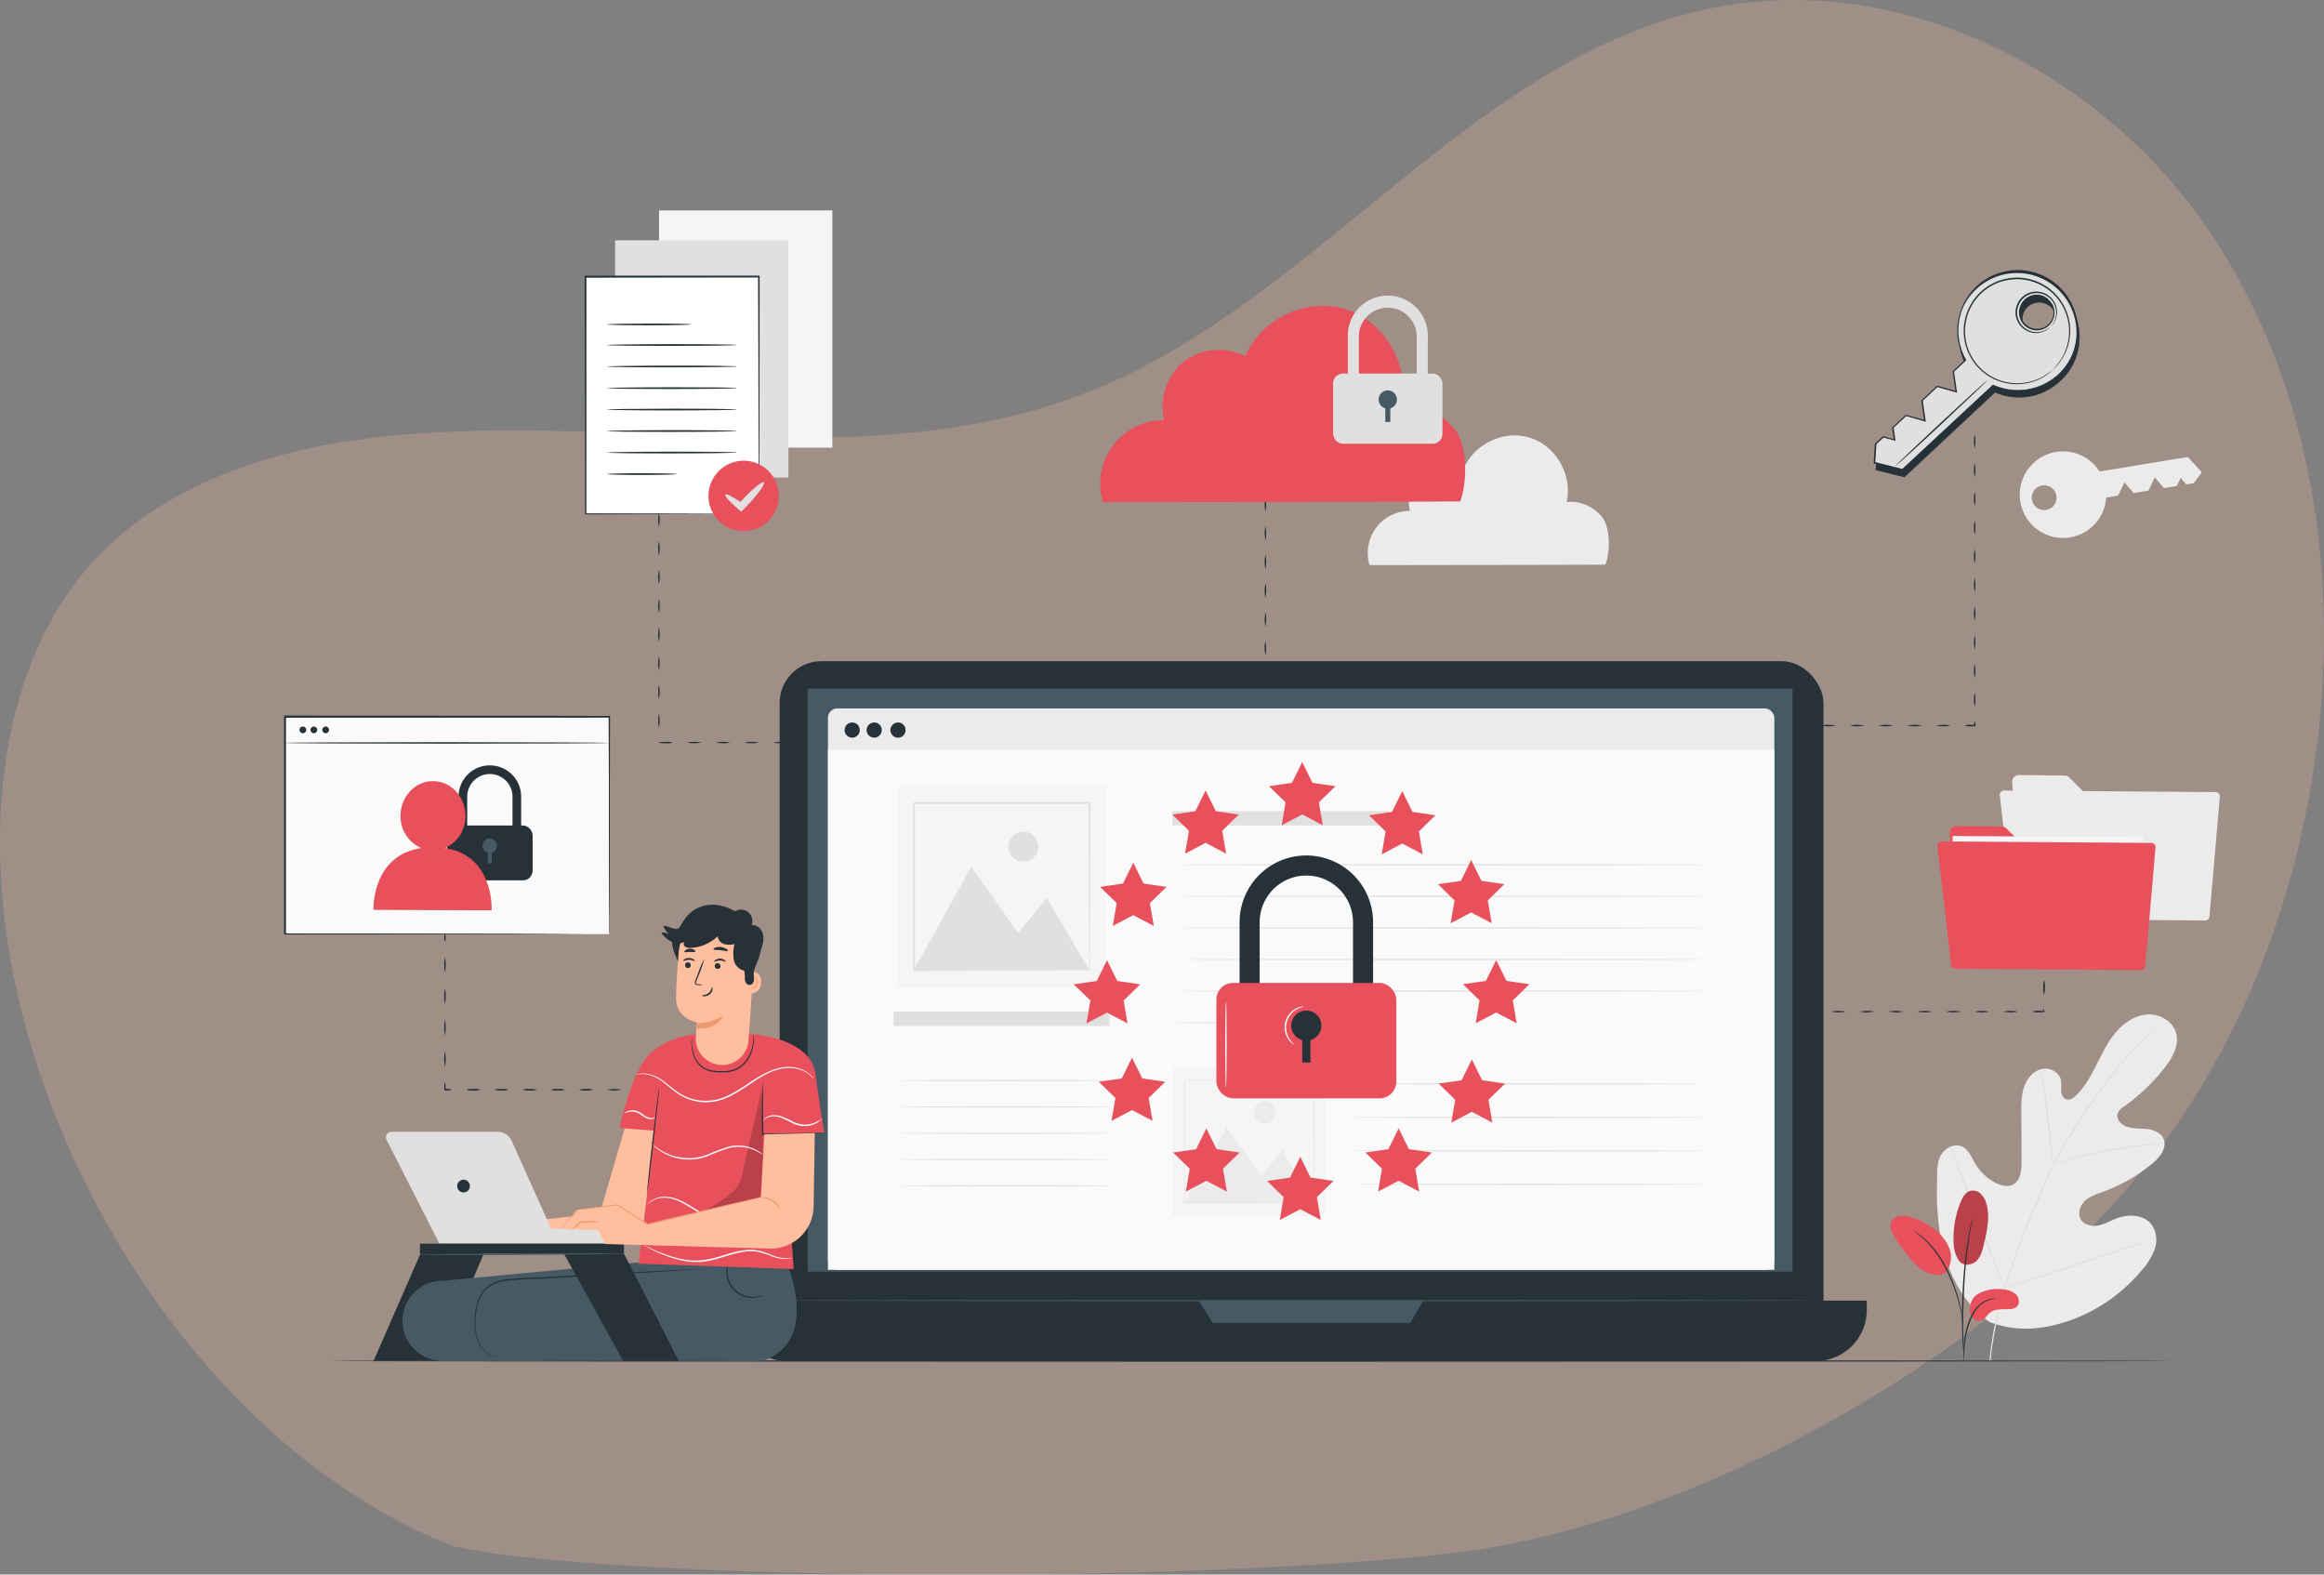 <svg xmlns="http://www.w3.org/2000/svg" viewBox="0 0 859 581.9"><rect x="0" y="0" width="859" height="581.9" fill="#808080" stroke="none"/><defs><style>.cls-1,.cls-12{fill:#ffbe9d;}.cls-1{opacity:0.25;}.cls-2{fill:#f5f5f5;}.cls-3{fill:#e0e0e0;}.cls-4{fill:#ebebeb;}.cls-5{fill:#263238;}.cls-6{fill:#e8505b;}.cls-7{opacity:0.2;}.cls-8{fill:#fafafa;}.cls-9{fill:#455a64;}.cls-10{fill:#fff;}.cls-11{fill:none;}.cls-13{fill:#eb996e;}</style></defs><title>09</title><g id="Background_Simple" data-name="Background Simple"><path class="cls-1" d="M922.17,96.81C881.63,41.48,810.11,7,742.86,20.53,654,38.43,597.44,128.26,513.32,162c-82.81,33.18-176.81,6.79-265.4,17.34-38.6,4.59-78.22,17.52-104.18,46.46-25,27.9-34,67.09-33.79,104.57.53,102.75,72,221.47,167.72,258.72l15.7,2.74c85.79,10.87,268.75,9.79,354.62-.46s191-68.9,247.84-134.08c39.79-45.62,63-104.38,70.56-164.45C974.9,224.72,962.72,152.15,922.17,96.81Z" transform="translate(-109.95 -17.58)"/></g><g id="Character"><rect class="cls-2" x="243.59" y="77.76" width="64.07" height="87.67"/><rect class="cls-3" x="227.35" y="88.8" width="64.07" height="87.67"/><path class="cls-4" d="M703.34,226.27l-.41,0h-1.24l-4.83,0-18.1.07-62.47.09h-.17l0-.16a15.51,15.51,0,0,1,15.31-19.87l-.23.3a13.1,13.1,0,0,1-.48-4.19,13.83,13.83,0,0,1,7.15-11.66,14.19,14.19,0,0,1,13.24.07l-.33.12a20.62,20.62,0,0,1,12.13-11.29,19.33,19.33,0,0,1,15.37.72,21,21,0,0,1,9.51,10.4,19.83,19.83,0,0,1,1.17,12.46l-.17-.2a14.8,14.8,0,0,1,7.23,1,15,15,0,0,1,5.36,3.67,9.58,9.58,0,0,1,1.69,2.43,13.36,13.36,0,0,1,.9,2.57,22.6,22.6,0,0,1,.62,4.7,26.84,26.84,0,0,1-.56,6.5,16.24,16.24,0,0,1-.45,1.63c-.13.37-.2.54-.2.54" transform="translate(-109.95 -17.58)"/><path class="cls-4" d="M869.92,184.6a16,16,0,1,0,18.54,16.86h0l4.38-.73,2.34-4.92,3.41,4,5.49-.91,2.33-4.92,3.42,4,4.71-.79,1.43-3,2.08,2.42,2.74-.46,3-4-5.17-5.68L886,191.83A16,16,0,0,0,869.92,184.6ZM861,202.26a4.58,4.58,0,1,1,5.27,3.77A4.58,4.58,0,0,1,861,202.26Z" transform="translate(-109.95 -17.58)"/><path class="cls-4" d="M853.73,306.6l2,36.16a2.44,2.44,0,0,0,2.42,2.31l65.06.48a2.45,2.45,0,0,0,2.46-2.43l.21-28.14a2.44,2.44,0,0,0-2.44-2.46l-40,0a2.44,2.44,0,0,1-1.73-.71l-6.9-6.9a2.46,2.46,0,0,0-1.71-.72L856.18,304A2.43,2.43,0,0,0,853.73,306.6Z" transform="translate(-109.95 -17.58)"/><rect class="cls-2" x="854.64" y="308" width="71.09" height="42.48" transform="matrix(1, 0.01, -0.01, 1, -107.52, -24.1)"/><path class="cls-4" d="M849.12,311.51l5.1,44.34a1.56,1.56,0,0,0,1.55,1.39l69.28.51a1.56,1.56,0,0,0,1.57-1.43L930.44,312a1.58,1.58,0,0,0-1.56-1.7l-78.19-.57A1.56,1.56,0,0,0,849.12,311.51Z" transform="translate(-109.95 -17.58)"/><path class="cls-4" d="M845.51,506.25c-16.49-11.52-20.23-32.91-19.58-52.14.11-3.2-.24-6.59,1.29-9.4s5.08-4.74,8-3.39c2.38,1.12,3.42,3.89,4.75,6.19a18.78,18.78,0,0,0,7.53,7.18c2,1.06,4.57,1.71,6.59.6,2.77-1.53,3.09-5.35,3.07-8.54q0-8.92-.11-17.85c0-3.19,0-6.45,1-9.48s3.19-5.84,6.23-6.69,6.79.9,7.43,4a29.28,29.28,0,0,1,.09,4c.09,1.32.71,2.79,2,3.16s2.56-.54,3.51-1.47c3.29-3.22,5.53-7.37,7.62-11.5s4.12-8.36,7.11-11.87,7.12-6.3,11.69-6.56,9.44,2.56,10.6,7.05-1.47,9.06-4.33,12.71a71.28,71.28,0,0,1-14.83,14.14,5.79,5.79,0,0,0-2.48,2.66c-.7,2.13,1.32,4.25,3.42,4.94,2.38.8,5,.55,7.45.84s5.19,1.39,6.13,3.75c1.3,3.26-1.42,6.68-4.11,8.92a60.83,60.83,0,0,1-18.06,10.42c-2.35.86-4.82,1.62-6.71,3.27s-3,4.52-1.9,6.76,4.09,3,6.54,2.52,4.66-1.79,7-2.68c4.38-1.65,10-1.35,12.86,2.44a10.07,10.07,0,0,1,1.07,8.93,23.25,23.25,0,0,1-4.83,7.89,61.36,61.36,0,0,1-26.21,18.42c-10.17,3.52-19.6,4.48-29.72.78" transform="translate(-109.95 -17.58)"/><path class="cls-3" d="M845.26,520.5a140.3,140.3,0,0,1,5.22-26.3,285.87,285.87,0,0,1,11.35-30.79c1.14-2.68,2.28-5.32,3.39-7.92s2.23-5.17,3.47-7.62a140.54,140.54,0,0,1,7.94-13.68c2.73-4.23,5.48-8.14,8.08-11.78s5.1-7,7.5-9.93a113.65,113.65,0,0,1,12.36-13.07c1.57-1.42,2.83-2.48,3.69-3.19l1-.8a1.78,1.78,0,0,1,.35-.26,2.87,2.87,0,0,1-.31.3l-.95.85c-.84.74-2.07,1.83-3.62,3.27a121.05,121.05,0,0,0-12.19,13.16c-2.38,3-4.84,6.31-7.43,9.95s-5.31,7.57-8,11.8a143.25,143.25,0,0,0-7.88,13.64c-1.23,2.44-2.32,5-3.44,7.59l-3.39,7.92A292.12,292.12,0,0,0,851,494.35a142.65,142.65,0,0,0-5.31,26.19" transform="translate(-109.95 -17.58)"/><path class="cls-3" d="M868.86,447.84a6.2,6.2,0,0,1-.31-1.36c-.17-.88-.37-2.16-.6-3.75-.45-3.18-.92-7.59-1.43-12.46s-1-9.25-1.53-12.42c-.25-1.58-.46-2.86-.61-3.74a5.83,5.83,0,0,1-.18-1.38,6.1,6.1,0,0,1,.4,1.33c.22.87.5,2.14.8,3.72.6,3.16,1.2,7.56,1.71,12.43s.92,9.14,1.26,12.46c.16,1.5.29,2.76.4,3.78A6.89,6.89,0,0,1,868.86,447.84Z" transform="translate(-109.95 -17.58)"/><path class="cls-3" d="M909.89,440.17a8.88,8.88,0,0,1-1.63.2c-1.06.09-2.58.22-4.46.44-3.76.4-8.93,1.15-14.6,2.21s-10.76,2.28-14.42,3.25c-1.83.47-3.3.89-4.32,1.18a8.54,8.54,0,0,1-1.6.39,8.61,8.61,0,0,1,1.53-.61c1-.36,2.46-.84,4.28-1.37,3.64-1.07,8.74-2.34,14.42-3.42a145.38,145.38,0,0,1,14.67-2.05c1.89-.16,3.43-.23,4.49-.25A8.67,8.67,0,0,1,909.89,440.17Z" transform="translate(-109.95 -17.58)"/><path class="cls-3" d="M851,493.44a2.07,2.07,0,0,1-.28-.5l-.7-1.48c-.6-1.29-1.43-3.19-2.42-5.54-2-4.7-4.51-11.28-7.2-18.58s-5.16-13.89-7-18.63c-.92-2.3-1.68-4.19-2.24-5.6-.25-.61-.44-1.11-.61-1.53a2,2,0,0,1-.17-.55,1.93,1.93,0,0,1,.28.5l.7,1.49c.61,1.29,1.43,3.18,2.42,5.53,2,4.7,4.51,11.28,7.21,18.58s5.16,13.9,7,18.63c.92,2.3,1.67,4.2,2.24,5.61l.6,1.52A2.23,2.23,0,0,1,851,493.44Z" transform="translate(-109.95 -17.58)"/><path class="cls-3" d="M905.51,475.87a2.28,2.28,0,0,1-.54.22l-1.58.53-5.84,1.89c-4.93,1.6-11.72,3.89-19.21,6.43S864,489.7,859.07,491.2c-2.48.75-4.5,1.33-5.9,1.71l-1.61.43a1.9,1.9,0,0,1-.58.1,2.57,2.57,0,0,1,.54-.22l1.59-.53L859,490.8c4.93-1.6,11.71-3.89,19.21-6.43s14.3-4.76,19.27-6.26c2.48-.75,4.49-1.33,5.89-1.71l1.62-.42A2.25,2.25,0,0,1,905.51,475.87Z" transform="translate(-109.95 -17.58)"/><path class="cls-5" d="M912.61,520.54c0,.16-152.47.28-340.51.28s-340.54-.12-340.54-.28,152.44-.27,340.54-.27S912.61,520.39,912.61,520.54Z" transform="translate(-109.95 -17.58)"/><path class="cls-6" d="M834.06,483.52c1.85,2.38,5.17,1.4,6.65-.19s2-3.8,2.52-5.91c1.13-4.83,2.26-9.89,1-14.69a8.16,8.16,0,0,0-2.07-3.87,4.25,4.25,0,0,0-4.08-1.13c-1.67.53-2.64,2.24-3.32,3.86a34.89,34.89,0,0,0-2.69,15.1,12.09,12.09,0,0,0,2,6.83" transform="translate(-109.95 -17.58)"/><g class="cls-7"><path d="M834.06,483.52c1.85,2.38,5.17,1.4,6.65-.19s2-3.8,2.52-5.91c1.13-4.83,2.26-9.89,1-14.69a8.16,8.16,0,0,0-2.07-3.87,4.25,4.25,0,0,0-4.08-1.13c-1.67.53-2.64,2.24-3.32,3.86a34.89,34.89,0,0,0-2.69,15.1,12.09,12.09,0,0,0,2,6.83" transform="translate(-109.95 -17.58)"/></g><path class="cls-6" d="M841.16,495.7a15,15,0,0,1,9.24-1.6,7.74,7.74,0,0,1,4.69,1.81c1.21,1.21,1.54,3.43.28,4.59a4.44,4.44,0,0,1-2.85.88c-2.46.09-5.21-.2-7.1,1.37-1.08.9-1.75,2.34-3.07,2.83a3.17,3.17,0,0,1-3.56-1.38,5.41,5.41,0,0,1-.59-4A6.08,6.08,0,0,1,841.16,495.7Z" transform="translate(-109.95 -17.58)"/><path class="cls-6" d="M829.49,487.3a9,9,0,0,0,1-8.33,16,16,0,0,0-5.26-6.86,26.45,26.45,0,0,0-9-4.73,9.51,9.51,0,0,0-4-.47,4.16,4.16,0,0,0-3.21,2.17c-.83,1.81.16,3.9,1.2,5.59a67.79,67.79,0,0,0,6.21,8.48c1.83,2.14,3.92,4.23,6.6,5.1s5.41.62,6.71-1.27" transform="translate(-109.95 -17.58)"/><path class="cls-5" d="M835.82,520.77a5.26,5.26,0,0,0,.1-1.13c0-.82.09-1.85.14-3.08a43.24,43.24,0,0,1,.47-4.52,33.78,33.78,0,0,1,1.36-5.39,19.75,19.75,0,0,1,2.46-4.93,10.31,10.31,0,0,1,3.28-3,9.72,9.72,0,0,1,2.84-1,5.59,5.59,0,0,0,1.11-.22,6.16,6.16,0,0,0-1.14,0,8.88,8.88,0,0,0-3,.94,10,10,0,0,0-3.46,3.05,19,19,0,0,0-2.56,5A33.49,33.49,0,0,0,836.1,512a37.44,37.44,0,0,0-.36,4.58c0,1.3,0,2.36,0,3.09A5.46,5.46,0,0,0,835.82,520.77Z" transform="translate(-109.95 -17.58)"/><path class="cls-5" d="M835.91,518.4a1.89,1.89,0,0,0,0-.52c0-.39,0-.89-.08-1.49-.07-1.29-.17-3.16-.21-5.47-.12-4.62,0-11,.37-18.06s1.12-13.4,1.83-18c.16-1.14.33-2.18.5-3.08s.28-1.69.42-2.32L839,468a2.89,2.89,0,0,0,.07-.52,2.1,2.1,0,0,0-.16.5q-.13.57-.36,1.44c-.16.63-.32,1.41-.5,2.31s-.38,1.93-.57,3.08a169,169,0,0,0-2,18c-.41,7.06-.43,13.47-.23,18.1.09,2.31.23,4.18.36,5.47.06.61.12,1.1.16,1.49A3.43,3.43,0,0,0,835.91,518.4Z" transform="translate(-109.95 -17.58)"/><path class="cls-5" d="M835.32,506.07a10,10,0,0,0-.09-1.55c-.11-1-.32-2.44-.69-4.19a56.55,56.55,0,0,0-1.68-6.07,55.22,55.22,0,0,0-2.93-7.13,39,39,0,0,0-8.13-11.36,19,19,0,0,0-1.86-1.55c-.28-.22-.53-.44-.79-.61l-.71-.44a10.85,10.85,0,0,0-1.35-.77,46.46,46.46,0,0,1,4.48,3.61,40.75,40.75,0,0,1,7.94,11.32,58.48,58.48,0,0,1,3,7.07c.78,2.22,1.34,4.27,1.76,6s.67,3.16.83,4.14A9.74,9.74,0,0,0,835.32,506.07Z" transform="translate(-109.95 -17.58)"/><rect class="cls-8" x="105.29" y="264.91" width="119.9" height="80.3"/><path class="cls-5" d="M302.58,331.19h-3.2V312a8.37,8.37,0,0,0-16.74,0v19.22h-3.2V312a11.57,11.57,0,1,1,23.14,0Z" transform="translate(-109.95 -17.58)"/><rect class="cls-5" x="165.24" y="305.06" width="31.63" height="20.29" rx="3.6"/><path class="cls-9" d="M291,332.79a2.65,2.65,0,1,1,2.64-2.65,2.65,2.65,0,0,1-2.64,2.65" transform="translate(-109.95 -17.58)"/><rect class="cls-9" x="180.34" y="313.61" width="1.44" height="5.44"/><path class="cls-6" d="M274.41,331A12.78,12.78,0,0,0,282,319.12c0-7.07-5.32-12.83-11.95-12.86s-12,5.68-12.06,12.75A12.78,12.78,0,0,0,265.67,331C247.2,333.74,248,353.82,248,353.82l43.68.2S292.72,333.73,274.41,331Z" transform="translate(-109.95 -17.58)"/><path class="cls-5" d="M335.14,362.79s0-.51,0-1.47,0-2.39,0-4.24c0-3.72,0-9.17-.06-16.15,0-14-.07-34-.12-58.44l.22.22-119.88.05h0l.27-.27c0,28.61,0,55.81,0,80.3l-.25-.25,86.36.12,24.68.07,6.57,0,1.7,0h.58l-.55,0h-1.67l-6.52,0-24.63.07-86.52.12H215v-.25c0-24.49,0-51.69,0-80.3v-.28h.29l119.88.06h.22v.22c0,24.49-.08,44.59-.11,58.57,0,7,0,12.4-.06,16.11,0,1.83,0,3.24,0,4.2S335.14,362.79,335.14,362.79Z" transform="translate(-109.95 -17.58)"/><path class="cls-5" d="M335.12,292.13c0,.16-26.83.28-59.91.28s-59.91-.12-59.91-.28,26.82-.27,59.91-.27S335.12,292,335.12,292.13Z" transform="translate(-109.95 -17.58)"/><path class="cls-5" d="M223.14,287.32a1.24,1.24,0,1,1-1.24-1.24A1.24,1.24,0,0,1,223.14,287.32Z" transform="translate(-109.95 -17.58)"/><path class="cls-5" d="M227.2,287.32a1.24,1.24,0,1,1-1.24-1.24A1.24,1.24,0,0,1,227.2,287.32Z" transform="translate(-109.95 -17.58)"/><path class="cls-5" d="M231.56,287.32a1.24,1.24,0,1,1-1.24-1.24A1.24,1.24,0,0,1,231.56,287.32Z" transform="translate(-109.95 -17.58)"/><path class="cls-5" d="M335.14,362.79s0-.51,0-1.47,0-2.39,0-4.24c0-3.72,0-9.17-.06-16.15,0-14-.07-34-.12-58.44l.22.22-119.88.05h0l.27-.27c0,28.61,0,55.81,0,80.3l-.25-.25,86.36.12,24.68.07,6.57,0,1.7,0h.58l-.55,0h-1.67l-6.52,0-24.63.07-86.52.12H215v-.25c0-24.49,0-51.69,0-80.3v-.28h.29l119.88.06h.22v.22c0,24.49-.08,44.59-.11,58.57,0,7,0,12.4-.06,16.11,0,1.83,0,3.24,0,4.2S335.14,362.79,335.14,362.79Z" transform="translate(-109.95 -17.58)"/><path class="cls-5" d="M274.42,365.44c-.15,0-.28-.59-.28-1.32s.13-1.33.28-1.33.28.59.28,1.33S274.57,365.44,274.42,365.44Z" transform="translate(-109.95 -17.58)"/><path class="cls-5" d="M274.42,377a15.16,15.16,0,0,1,0-5.8,15.16,15.16,0,0,1,0,5.8Z" transform="translate(-109.95 -17.58)"/><path class="cls-5" d="M274.42,388.65a15.16,15.16,0,0,1,0-5.8,15.16,15.16,0,0,1,0,5.8Z" transform="translate(-109.95 -17.58)"/><path class="cls-5" d="M274.42,400.25a15.16,15.16,0,0,1,0-5.8,15.16,15.16,0,0,1,0,5.8Z" transform="translate(-109.95 -17.58)"/><path class="cls-5" d="M274.42,411.85a15.16,15.16,0,0,1,0-5.8,15.16,15.16,0,0,1,0,5.8Z" transform="translate(-109.95 -17.58)"/><path class="cls-5" d="M277.07,420.3a6.38,6.38,0,0,1-2.65.28l-.28-.28h0v-.52l0-.5c0-.31,0-.6.06-.84,0-.48.11-.78.19-.78s.15.3.2.78c0,.24,0,.53.06.84v1h0c-.13-.12.27.28-.28-.27A6.69,6.69,0,0,1,277.07,420.3Z" transform="translate(-109.95 -17.58)"/><path class="cls-5" d="M287.49,420.3a6.16,6.16,0,0,1-2.6.28,6.23,6.23,0,0,1-2.61-.28,6.53,6.53,0,0,1,2.61-.27A6.46,6.46,0,0,1,287.49,420.3Z" transform="translate(-109.95 -17.58)"/><path class="cls-5" d="M297.91,420.3a6.16,6.16,0,0,1-2.6.28,6.23,6.23,0,0,1-2.61-.28,6.53,6.53,0,0,1,2.61-.27A6.46,6.46,0,0,1,297.91,420.3Z" transform="translate(-109.95 -17.58)"/><path class="cls-5" d="M308.34,420.3a6.23,6.23,0,0,1-2.61.28,6.16,6.16,0,0,1-2.6-.28,6.46,6.46,0,0,1,2.6-.27A6.53,6.53,0,0,1,308.34,420.3Z" transform="translate(-109.95 -17.58)"/><path class="cls-5" d="M318.76,420.3a6.23,6.23,0,0,1-2.61.28,6.16,6.16,0,0,1-2.6-.28,6.46,6.46,0,0,1,2.6-.27A6.53,6.53,0,0,1,318.76,420.3Z" transform="translate(-109.95 -17.58)"/><path class="cls-5" d="M329.18,420.3a6.23,6.23,0,0,1-2.61.28,6.16,6.16,0,0,1-2.6-.28,6.46,6.46,0,0,1,2.6-.27A6.53,6.53,0,0,1,329.18,420.3Z" transform="translate(-109.95 -17.58)"/><path class="cls-5" d="M339.6,420.3a12.26,12.26,0,0,1-5.21,0,12.7,12.7,0,0,1,5.21,0Z" transform="translate(-109.95 -17.58)"/><path class="cls-5" d="M350,420.3a12.26,12.26,0,0,1-5.21,0,12.7,12.7,0,0,1,5.21,0Z" transform="translate(-109.95 -17.58)"/><path class="cls-5" d="M360.44,420.3a6.16,6.16,0,0,1-2.6.28,6.23,6.23,0,0,1-2.61-.28,6.53,6.53,0,0,1,2.61-.27A6.46,6.46,0,0,1,360.44,420.3Z" transform="translate(-109.95 -17.58)"/><path class="cls-5" d="M370.86,420.3a6.16,6.16,0,0,1-2.6.28,6.23,6.23,0,0,1-2.61-.28,6.53,6.53,0,0,1,2.61-.27A6.46,6.46,0,0,1,370.86,420.3Z" transform="translate(-109.95 -17.58)"/><path class="cls-5" d="M381.29,420.3a12.3,12.3,0,0,1-5.22,0,12.75,12.75,0,0,1,5.22,0Z" transform="translate(-109.95 -17.58)"/><path class="cls-5" d="M389.15,420.3c0,.16-.6.28-1.33.28s-1.32-.12-1.32-.28.59-.27,1.32-.27S389.15,420.15,389.15,420.3Z" transform="translate(-109.95 -17.58)"/><rect class="cls-10" x="216.37" y="102.26" width="64.07" height="87.67"/><path class="cls-5" d="M390.43,207.49s0-.15,0-.43,0-.71,0-1.24c0-1.11,0-2.71,0-4.79,0-4.2-.05-10.3-.09-18,0-15.43-.11-37.31-.19-63.2l.29.29-64.06.08h0l.32-.32c0,32.74,0,63.06,0,87.67l-.26-.26,46.52.1,12.95.06,3.41,0,1.19,0-1.13,0-3.37,0-12.89.07-46.68.17h-.26v-.26c0-24.61-.08-54.93-.13-87.67v-.32h.33l64.06,0h.29v.29c0,26-.07,47.91-.09,63.39,0,7.69-.05,13.76-.07,17.94q0,3.09,0,4.74c0,.52,0,.91,0,1.21S390.43,207.5,390.43,207.49Z" transform="translate(-109.95 -17.58)"/><path class="cls-5" d="M365.49,137.46c0,.18-7,.32-15.57.33s-15.57-.13-15.57-.31,7-.32,15.57-.33S365.49,137.28,365.49,137.46Z" transform="translate(-109.95 -17.58)"/><path class="cls-5" d="M382.33,145.07c0,.17-10.74.32-24,.33s-24-.12-24-.3,10.74-.33,24-.34S382.33,144.89,382.33,145.07Z" transform="translate(-109.95 -17.58)"/><path class="cls-5" d="M382.34,153c0,.18-10.74.33-24,.34s-24-.13-24-.3,10.73-.33,24-.34S382.34,152.84,382.34,153Z" transform="translate(-109.95 -17.58)"/><path class="cls-5" d="M382.35,161c0,.18-10.74.33-24,.34s-24-.13-24-.3,10.74-.33,24-.34S382.35,160.78,382.35,161Z" transform="translate(-109.95 -17.58)"/><path class="cls-5" d="M382.35,168.91c0,.18-10.74.33-24,.34s-24-.13-24-.31,10.73-.32,24-.33S382.35,168.73,382.35,168.91Z" transform="translate(-109.95 -17.58)"/><path class="cls-5" d="M382.36,176.86c0,.17-10.74.32-24,.33s-24-.12-24-.3,10.74-.33,24-.34S382.36,176.68,382.36,176.86Z" transform="translate(-109.95 -17.58)"/><path class="cls-5" d="M382.36,184.8c0,.18-10.74.33-24,.34s-24-.12-24-.3,10.74-.33,24-.34S382.36,184.63,382.36,184.8Z" transform="translate(-109.95 -17.58)"/><path class="cls-5" d="M360.18,192.77c0,.18-5.77.32-12.89.33s-12.9-.14-12.9-.31,5.78-.33,12.9-.33S360.18,192.59,360.18,192.77Z" transform="translate(-109.95 -17.58)"/><circle class="cls-6" cx="274.87" cy="183.27" r="13.01"/><path class="cls-3" d="M392.29,195.84c.55.52-2,4.16-5.71,8.13-.6.64-1.19,1.25-1.75,1.81l-.9.89-.89-.75c-3.24-2.72-5.36-5-5-5.56s3.17,1,6.6,3.45l-1.79.14c.52-.59,1.08-1.22,1.68-1.86C388.27,198.11,391.73,195.32,392.29,195.84Z" transform="translate(-109.95 -17.58)"/><path class="cls-5" d="M353.51,212.3a13.19,13.19,0,0,1,0-5.31,12.73,12.73,0,0,1,0,5.31Z" transform="translate(-109.95 -17.58)"/><path class="cls-5" d="M353.51,222.9a13.14,13.14,0,0,1,0-5.3,12.68,12.68,0,0,1,0,5.3Z" transform="translate(-109.95 -17.58)"/><path class="cls-5" d="M353.51,233.51a13.19,13.19,0,0,1,0-5.31,12.73,12.73,0,0,1,0,5.31Z" transform="translate(-109.95 -17.58)"/><path class="cls-5" d="M353.51,244.11a13.14,13.14,0,0,1,0-5.3,12.68,12.68,0,0,1,0,5.3Z" transform="translate(-109.95 -17.58)"/><path class="cls-5" d="M353.51,254.72a13.19,13.19,0,0,1,0-5.31,12.73,12.73,0,0,1,0,5.31Z" transform="translate(-109.95 -17.58)"/><path class="cls-5" d="M353.51,265.32a13.14,13.14,0,0,1,0-5.3,12.68,12.68,0,0,1,0,5.3Z" transform="translate(-109.95 -17.58)"/><path class="cls-5" d="M353.51,275.93a13.19,13.19,0,0,1,0-5.31,12.73,12.73,0,0,1,0,5.31Z" transform="translate(-109.95 -17.58)"/><path class="cls-5" d="M353.51,286.53a13.14,13.14,0,0,1,0-5.3,12.68,12.68,0,0,1,0,5.3Z" transform="translate(-109.95 -17.58)"/><path class="cls-5" d="M358.63,292a6.73,6.73,0,0,1-2.65.27,12.86,12.86,0,0,1-2.47-.17l-.12,0,0-.07c0-.12.07-.19.1-.19s.07.07.1.19l-.1-.1a12.62,12.62,0,0,1,2.47-.18A6.62,6.62,0,0,1,358.63,292Z" transform="translate(-109.95 -17.58)"/><path class="cls-5" d="M369.23,292a13.14,13.14,0,0,1-5.3,0,12.68,12.68,0,0,1,5.3,0Z" transform="translate(-109.95 -17.58)"/><path class="cls-5" d="M379.84,292a13.14,13.14,0,0,1-5.3,0,12.68,12.68,0,0,1,5.3,0Z" transform="translate(-109.95 -17.58)"/><path class="cls-5" d="M390.44,292a13.14,13.14,0,0,1-5.3,0,12.68,12.68,0,0,1,5.3,0Z" transform="translate(-109.95 -17.58)"/><path class="cls-5" d="M401.05,292a13.14,13.14,0,0,1-5.3,0,12.68,12.68,0,0,1,5.3,0Z" transform="translate(-109.95 -17.58)"/><path class="cls-5" d="M577.68,196.09a12.68,12.68,0,0,1,0-5.3,13.14,13.14,0,0,1,0,5.3Z" transform="translate(-109.95 -17.58)"/><path class="cls-5" d="M577.68,206.69a12.68,12.68,0,0,1,0-5.3,13.14,13.14,0,0,1,0,5.3Z" transform="translate(-109.95 -17.58)"/><path class="cls-5" d="M577.68,217.29a12.68,12.68,0,0,1,0-5.3,13.14,13.14,0,0,1,0,5.3Z" transform="translate(-109.95 -17.58)"/><path class="cls-5" d="M577.68,227.89a12.68,12.68,0,0,1,0-5.3,13.14,13.14,0,0,1,0,5.3Z" transform="translate(-109.95 -17.58)"/><path class="cls-5" d="M577.68,238.5a12.73,12.73,0,0,1,0-5.31,13.19,13.19,0,0,1,0,5.31Z" transform="translate(-109.95 -17.58)"/><path class="cls-5" d="M577.68,249.11a12.68,12.68,0,0,1,0-5.3,13.14,13.14,0,0,1,0,5.3Z" transform="translate(-109.95 -17.58)"/><path class="cls-5" d="M577.68,259.72a12.73,12.73,0,0,1,0-5.31,13.19,13.19,0,0,1,0,5.31Z" transform="translate(-109.95 -17.58)"/><path class="cls-5" d="M577.68,270.32a12.68,12.68,0,0,1,0-5.3,13.14,13.14,0,0,1,0,5.3Z" transform="translate(-109.95 -17.58)"/><path class="cls-6" d="M649.7,202.89s-.21,0-.63,0l-1.87,0-7.31.05-27.41.1-94.58.14h-.26l-.07-.24a23.49,23.49,0,0,1,23.19-30.09l-.35.45a19.74,19.74,0,0,1-.73-6.35c.29-7.31,4.44-14.37,10.83-17.64a21.4,21.4,0,0,1,20,.11l-.49.17a31.17,31.17,0,0,1,18.36-17.09c7.8-2.84,16.46-2.47,23.26,1.09a31.77,31.77,0,0,1,14.41,15.74,30,30,0,0,1,1.77,18.87l-.26-.3a23,23,0,0,1,19.07,7.14,14.42,14.42,0,0,1,2.56,3.66,20.15,20.15,0,0,1,1.36,3.9,34.14,34.14,0,0,1,.93,7.11,40.3,40.3,0,0,1-.85,9.84,20.13,20.13,0,0,1-.68,2.48c-.19.55-.29.81-.29.81" transform="translate(-109.95 -17.58)"/><path class="cls-3" d="M637.7,166.57h-4.09V142a10.7,10.7,0,0,0-21.4,0v24.56h-4.08V142a14.79,14.79,0,1,1,29.57,0Z" transform="translate(-109.95 -17.58)"/><rect class="cls-3" x="492.75" y="138.06" width="40.42" height="25.93" rx="3.6"/><path class="cls-9" d="M622.91,168.61a3.38,3.38,0,1,1,3.38-3.38,3.37,3.37,0,0,1-3.38,3.38" transform="translate(-109.95 -17.58)"/><rect class="cls-9" x="512.04" y="148.99" width="1.84" height="6.95"/><path class="cls-5" d="M871.48,158.42a22.12,22.12,0,1,0-34.32-5.25l-4.5,4.2,1.08,7.47-7-2-5.63,5.25,1.08,7.47-7-1.95-4.84,4.51.65,4.55-4.25-1.19L804,184.15l-.42,6.92,10.32,2.59,33.47-31.23A22.13,22.13,0,0,0,871.48,158.42Zm-3.27-27.2a6.35,6.35,0,1,1-9-.31A6.35,6.35,0,0,1,868.21,131.22Z" transform="translate(-109.95 -17.58)"/><path class="cls-11" d="M871.48,158.42a22.12,22.12,0,1,0-34.32-5.25l-4.5,4.2,1.08,7.47-7-2-5.63,5.25,1.08,7.47-7-1.95-4.84,4.51.65,4.55-4.25-1.19L804,184.15l-.42,6.92,10.32,2.59,33.47-31.23A22.13,22.13,0,0,0,871.48,158.42Zm-3.27-27.2a6.35,6.35,0,1,1-9-.31A6.35,6.35,0,0,1,868.21,131.22Z" transform="translate(-109.95 -17.58)"/><path class="cls-5" d="M868.21,131.22c0,.05-.42-.38-1.26-.9a6.31,6.31,0,0,0-4-.88,6.11,6.11,0,1,0,6.67,7.15,6.27,6.27,0,0,0-.6-4.05c-.46-.88-.86-1.28-.81-1.32s.11.08.3.28a4.81,4.81,0,0,1,.7.94,6.3,6.3,0,0,1,.8,4.21,6.53,6.53,0,0,1-7.67,5.39,6.54,6.54,0,0,1-5.33-5.71,6.43,6.43,0,0,1,.69-3.78,6.51,6.51,0,0,1,5.22-3.5,6.28,6.28,0,0,1,4.14,1.09,4.44,4.44,0,0,1,.89.76A1.57,1.57,0,0,1,868.21,131.22Z" transform="translate(-109.95 -17.58)"/><path class="cls-5" d="M871.48,158.42s-.1.11-.32.31l-1,.86a22.13,22.13,0,0,1-22.92,3l.19,0L814,193.84l-.09.1-.14,0-10.32-2.58-.2-.06v-.21c.13-2.16.27-4.52.42-6.92V184l.08-.07,2.81-2.63.11-.11.15,0,4.25,1.19-.33.3c-.21-1.42-.43-3-.66-4.55l0-.14.1-.1,4.84-4.51.11-.11.15,0,7,2-.34.3-1.08-7.47,0-.14.11-.1,1.49-1.39,4.14-3.86.11-.11.15.05,7,1.95-.34.31c-.37-2.52-.72-5-1.08-7.47l0-.14.11-.1L837,153l-.05.34a22.53,22.53,0,0,1-2.88-10.07,21.29,21.29,0,0,1,.37-5.12,21.8,21.8,0,0,1,1.47-4.81,22.32,22.32,0,0,1,40.48-.93,22.28,22.28,0,0,1-.3,20.13l-.41.78-.46.71c-.3.44-.55.88-.84,1.25-.59.72-1.05,1.37-1.5,1.81l-1,1-.35.33s.1-.13.32-.37l1-1.05c.43-.46.88-1.11,1.46-1.83.28-.37.52-.81.81-1.26l.44-.7.4-.79a21.93,21.93,0,1,0-39.54-18.91,21.66,21.66,0,0,0-1.43,4.7,20.88,20.88,0,0,0-.35,5A22,22,0,0,0,837.4,153l.1.19-.15.14q-2.24,2.07-4.5,4.2l.08-.24q.54,3.69,1.08,7.47l.06.42-.41-.12-7-1.95.26-.07-4.13,3.86-1.5,1.4.09-.24c.37,2.56.73,5.1,1.07,7.46l.06.42-.41-.11-7-2,.26-.06-4.84,4.51.09-.24c.22,1.57.44,3.13.65,4.55l.06.41L811,183l-4.26-1.19.26-.06c-1,.9-2,1.81-2.82,2.62l.08-.18c-.14,2.4-.29,4.76-.42,6.92l-.2-.27,10.32,2.61-.23.06,33.53-31.17.08-.08.1.05a22.14,22.14,0,0,0,18.43-.13,24.62,24.62,0,0,0,4.3-2.63l1-.83C871.35,158.51,871.48,158.42,871.48,158.42Z" transform="translate(-109.95 -17.58)"/><path class="cls-3" d="M870.74,155.91a22.12,22.12,0,1,0-34.32-5.25h0l-4.49,4.19,1.08,7.47-7-2-5.63,5.25,1.08,7.47-7-2-4.84,4.51.65,4.55L806,179l-2.82,2.63-.42,6.92,10.31,2.59,33.48-31.23A22.13,22.13,0,0,0,870.74,155.91Zm-3.27-27.2a6.35,6.35,0,1,1-9-.31A6.35,6.35,0,0,1,867.47,128.71Z" transform="translate(-109.95 -17.58)"/><path class="cls-11" d="M870.74,155.91a22.12,22.12,0,1,0-34.32-5.25h0l-4.49,4.19,1.08,7.47-7-2-5.63,5.25,1.08,7.47-7-2-4.84,4.51.65,4.55L806,179l-2.82,2.63-.42,6.92,10.31,2.59,33.48-31.23A22.13,22.13,0,0,0,870.74,155.91Zm-3.27-27.2a6.35,6.35,0,1,1-9-.31A6.35,6.35,0,0,1,867.47,128.71Z" transform="translate(-109.95 -17.58)"/><path class="cls-5" d="M867.47,128.71s-.42-.38-1.26-.9a6.31,6.31,0,0,0-4-.88,6.11,6.11,0,1,0,6.67,7.15,6.34,6.34,0,0,0-.6-4.05c-.46-.88-.86-1.28-.81-1.32s.11.08.3.28a4.81,4.81,0,0,1,.7.94,6.3,6.3,0,0,1,.8,4.21,6.56,6.56,0,0,1-13-.32A6.43,6.43,0,0,1,857,130a6.51,6.51,0,0,1,5.21-3.5,6.23,6.23,0,0,1,4.15,1.09,4.76,4.76,0,0,1,.89.76A1.57,1.57,0,0,1,867.47,128.71Z" transform="translate(-109.95 -17.58)"/><path class="cls-5" d="M870.74,155.91l-.32.31c-.24.2-.56.49-1,.86a22.14,22.14,0,0,1-22.92,3l.18,0c-8.62,8.08-20.1,18.83-33.42,31.29l-.09.1-.14,0-10.32-2.58-.2-.06v-.21c.13-2.16.27-4.52.41-6.92v-.1l.08-.07,2.81-2.63.11-.11.15,0,4.25,1.19-.34.3c-.2-1.42-.43-3-.65-4.55l0-.14.1-.1,4.84-4.51.11-.11.15,0,7,2-.34.3c-.35-2.36-.71-4.91-1.08-7.47l0-.14.1-.1,1.5-1.39,4.13-3.86.12-.11.15.05,7,1.95-.35.31c-.36-2.52-.71-5-1.07-7.47l0-.14.11-.1,4.5-4.2,0,.34a22.53,22.53,0,0,1-2.88-10.07,22.69,22.69,0,0,1,1.84-9.93,22.28,22.28,0,0,1,42.66,10.68,22,22,0,0,1-2.48,8.52l-.41.78-.46.71c-.3.44-.55.88-.84,1.25-.59.72-1,1.36-1.5,1.81l-1,1-.35.33s.1-.13.32-.37l1-1c.44-.46.89-1.11,1.47-1.83.28-.37.52-.82.81-1.26l.44-.7.4-.79A21.93,21.93,0,1,0,835.62,131a21.66,21.66,0,0,0-1.43,4.7,20.88,20.88,0,0,0-.35,5,22,22,0,0,0,2.82,9.83l.1.18-.16.15-4.49,4.2.08-.24q.54,3.69,1.08,7.47l.06.42-.41-.12-7-2,.26-.07-4.14,3.86-1.49,1.4.09-.24c.36,2.56.73,5.1,1.07,7.46l.06.42-.41-.11-7-2,.26-.06-4.84,4.51.08-.24c.23,1.57.45,3.13.66,4.55l.06.41-.4-.11L806,179.27l.26-.06c-1,.9-2,1.81-2.82,2.62l.08-.18c-.15,2.4-.29,4.76-.43,6.92l-.19-.27,10.31,2.61-.23.06,33.54-31.17.08-.08.1.05a22.14,22.14,0,0,0,18.43-.13,24.62,24.62,0,0,0,4.3-2.63l1-.83C870.61,156,870.74,155.91,870.74,155.91Z" transform="translate(-109.95 -17.58)"/><path class="cls-5" d="M868.71,154.18a29.94,29.94,0,0,0,3-3.74,18.82,18.82,0,0,0,2.27-5.09,19.24,19.24,0,0,0-9.8-22.5,18,18,0,0,0-5.22-1.76,20.57,20.57,0,0,0-2.84-.33,21.81,21.81,0,0,0-2.91.14,19.11,19.11,0,0,0-16.6,15.48,23.9,23.9,0,0,0-.35,2.9,22.4,22.4,0,0,0,.13,2.85,18.2,18.2,0,0,0,1.4,5.34,19.3,19.3,0,0,0,21.77,11.33,18.66,18.66,0,0,0,5.23-1.91,31.89,31.89,0,0,0,4-2.71,1.3,1.3,0,0,1-.23.23l-.69.62a8.39,8.39,0,0,1-1.19.93,13.35,13.35,0,0,1-1.73,1.12,18.55,18.55,0,0,1-5.28,2,19.61,19.61,0,0,1-15.83-3.29,19.67,19.67,0,0,1-6.46-8.14,18.48,18.48,0,0,1-1.46-5.48,21.87,21.87,0,0,1-.14-2.93,21.61,21.61,0,0,1,.35-3,19.61,19.61,0,0,1,17.06-15.91,17.54,17.54,0,0,1,5.91.2,18.63,18.63,0,0,1,5.37,1.83,19.61,19.61,0,0,1,9.86,23,18.41,18.41,0,0,1-2.39,5.12,15.26,15.26,0,0,1-1.23,1.66,9.16,9.16,0,0,1-1,1.12l-.67.65Z" transform="translate(-109.95 -17.58)"/><path class="cls-5" d="M867.81,138.49s.46-.48,1.08-1.47a7.4,7.4,0,0,0,1-4.69,7.3,7.3,0,0,0-1.11-3.14,7.39,7.39,0,0,0-2.82-2.53,7.18,7.18,0,0,0-10.3,5.06,7.09,7.09,0,0,0,.43,4.15,7.37,7.37,0,0,0,2.33,3,7.28,7.28,0,0,0,3,1.32,7.46,7.46,0,0,0,4.76-.71c1-.55,1.5-1,1.54-1a1.92,1.92,0,0,1-.33.35,5.49,5.49,0,0,1-1.11.81,7.37,7.37,0,0,1-4.92.92,7.55,7.55,0,0,1-3.26-1.35,7.63,7.63,0,0,1-2.53-3.16,7.55,7.55,0,0,1-.49-4.44,7.62,7.62,0,0,1,6.66-6.21,7.62,7.62,0,0,1,8.49,6.88,7.42,7.42,0,0,1-1.25,4.85,6.36,6.36,0,0,1-.89,1.05A1.79,1.79,0,0,1,867.81,138.49Z" transform="translate(-109.95 -17.58)"/><path class="cls-5" d="M810.41,189.93c-.1-.11,7.43-7.32,16.84-16.09s17.11-15.79,17.21-15.68-7.43,7.31-16.84,16.09S810.51,190,810.41,189.93Z" transform="translate(-109.95 -17.58)"/><path class="cls-5" d="M777.84,285.73a12.73,12.73,0,0,1-5.31,0,12.73,12.73,0,0,1,5.31,0Z" transform="translate(-109.95 -17.58)"/><path class="cls-5" d="M788.44,285.73a12.68,12.68,0,0,1-5.3,0,12.68,12.68,0,0,1,5.3,0Z" transform="translate(-109.95 -17.58)"/><path class="cls-5" d="M799.05,285.73a12.73,12.73,0,0,1-5.31,0,12.73,12.73,0,0,1,5.31,0Z" transform="translate(-109.95 -17.58)"/><path class="cls-5" d="M809.65,285.73a12.68,12.68,0,0,1-5.3,0,12.68,12.68,0,0,1,5.3,0Z" transform="translate(-109.95 -17.58)"/><path class="cls-5" d="M820.26,285.73a12.73,12.73,0,0,1-5.31,0,12.73,12.73,0,0,1,5.31,0Z" transform="translate(-109.95 -17.58)"/><path class="cls-5" d="M830.86,285.73a12.68,12.68,0,0,1-5.3,0,12.68,12.68,0,0,1,5.3,0Z" transform="translate(-109.95 -17.58)"/><path class="cls-5" d="M839.86,284.12c.11,0,.21.66.25,1.61V286h-.26q-.48,0-1.05,0a6.62,6.62,0,0,1-2.65-.28,6.62,6.62,0,0,1,2.65-.28q.57,0,1.05,0l-.26.25C839.65,284.78,839.74,284.12,839.86,284.12Z" transform="translate(-109.95 -17.58)"/><path class="cls-5" d="M839.86,273.52a13.14,13.14,0,0,1,0,5.3,12.68,12.68,0,0,1,0-5.3Z" transform="translate(-109.95 -17.58)"/><path class="cls-5" d="M839.86,262.91a13.14,13.14,0,0,1,0,5.3,12.68,12.68,0,0,1,0-5.3Z" transform="translate(-109.95 -17.58)"/><path class="cls-5" d="M839.86,252.31a13.14,13.14,0,0,1,0,5.3,12.68,12.68,0,0,1,0-5.3Z" transform="translate(-109.95 -17.58)"/><path class="cls-5" d="M839.86,241.7a13.14,13.14,0,0,1,0,5.3,12.68,12.68,0,0,1,0-5.3Z" transform="translate(-109.95 -17.58)"/><path class="cls-5" d="M839.86,231.1a13.14,13.14,0,0,1,0,5.3,12.68,12.68,0,0,1,0-5.3Z" transform="translate(-109.95 -17.58)"/><path class="cls-5" d="M839.86,220.49a13.14,13.14,0,0,1,0,5.3,12.68,12.68,0,0,1,0-5.3Z" transform="translate(-109.95 -17.58)"/><path class="cls-5" d="M839.86,209.89a13.14,13.14,0,0,1,0,5.3,12.68,12.68,0,0,1,0-5.3Z" transform="translate(-109.95 -17.58)"/><path class="cls-5" d="M839.86,199.28a13.19,13.19,0,0,1,0,5.31,12.73,12.73,0,0,1,0-5.31Z" transform="translate(-109.95 -17.58)"/><path class="cls-5" d="M839.86,188.68a13.14,13.14,0,0,1,0,5.3,12.68,12.68,0,0,1,0-5.3Z" transform="translate(-109.95 -17.58)"/><path class="cls-5" d="M839.86,178.07a13.19,13.19,0,0,1,0,5.31,12.73,12.73,0,0,1,0-5.31Z" transform="translate(-109.95 -17.58)"/><path class="cls-5" d="M760.35,391.43a12.73,12.73,0,0,1-5.31,0,13.19,13.19,0,0,1,5.31,0Z" transform="translate(-109.95 -17.58)"/><path class="cls-5" d="M771,391.43a12.68,12.68,0,0,1-5.3,0,13.14,13.14,0,0,1,5.3,0Z" transform="translate(-109.95 -17.58)"/><path class="cls-5" d="M781.56,391.43a12.73,12.73,0,0,1-5.31,0,13.19,13.19,0,0,1,5.31,0Z" transform="translate(-109.95 -17.58)"/><path class="cls-5" d="M792.16,391.43a12.68,12.68,0,0,1-5.3,0,13.14,13.14,0,0,1,5.3,0Z" transform="translate(-109.95 -17.58)"/><path class="cls-5" d="M802.76,391.43a12.68,12.68,0,0,1-5.3,0,13.14,13.14,0,0,1,5.3,0Z" transform="translate(-109.95 -17.58)"/><path class="cls-5" d="M813.37,391.43a12.68,12.68,0,0,1-5.3,0,13.14,13.14,0,0,1,5.3,0Z" transform="translate(-109.95 -17.58)"/><path class="cls-5" d="M824,391.43a12.68,12.68,0,0,1-5.3,0,13.14,13.14,0,0,1,5.3,0Z" transform="translate(-109.95 -17.58)"/><path class="cls-5" d="M834.58,391.43a12.68,12.68,0,0,1-5.3,0,13.14,13.14,0,0,1,5.3,0Z" transform="translate(-109.95 -17.58)"/><path class="cls-5" d="M845.18,391.43a12.68,12.68,0,0,1-5.3,0,13.14,13.14,0,0,1,5.3,0Z" transform="translate(-109.95 -17.58)"/><path class="cls-5" d="M855.79,391.43a12.68,12.68,0,0,1-5.3,0,13.14,13.14,0,0,1,5.3,0Z" transform="translate(-109.95 -17.58)"/><path class="cls-5" d="M865.41,390.44c.09,0,.16.39.21,1v.2l-.23,0c-.45,0-1,.06-1.66.06a6.62,6.62,0,0,1-2.65-.28,6.73,6.73,0,0,1,2.65-.27c.63,0,1.21,0,1.66.06l-.21.21C865.24,390.82,865.32,390.44,865.41,390.44Z" transform="translate(-109.95 -17.58)"/><path class="cls-5" d="M865.52,379.84a6.74,6.74,0,0,1,.25,2.65,6.52,6.52,0,0,1-.31,2.65,6.77,6.77,0,0,1-.25-2.66A6.41,6.41,0,0,1,865.52,379.84Z" transform="translate(-109.95 -17.58)"/><path class="cls-5" d="M865.62,369.23a12.91,12.91,0,0,1,0,5.3,6.52,6.52,0,0,1-.25-2.65A6.62,6.62,0,0,1,865.62,369.23Z" transform="translate(-109.95 -17.58)"/><path class="cls-5" d="M865.73,358.63a6.74,6.74,0,0,1,.25,2.65,6.52,6.52,0,0,1-.31,2.65,6.77,6.77,0,0,1-.25-2.66A6.41,6.41,0,0,1,865.73,358.63Z" transform="translate(-109.95 -17.58)"/><path class="cls-6" d="M830.63,325.39l2,35.84a2.42,2.42,0,0,0,2.4,2.29l64.49.47a2.42,2.42,0,0,0,2.44-2.4l.2-27.9a2.43,2.43,0,0,0-2.42-2.44l-39.66,0a2.45,2.45,0,0,1-1.71-.71l-6.84-6.84a2.45,2.45,0,0,0-1.69-.71l-16.72-.12A2.43,2.43,0,0,0,830.63,325.39Z" transform="translate(-109.95 -17.58)"/><rect class="cls-2" x="831.54" y="326.78" width="70.47" height="42.11" transform="translate(-107.38 -23.92) rotate(0.42)"/><path class="cls-6" d="M826.06,330.26l5.06,43.95a1.56,1.56,0,0,0,1.54,1.38l68.67.5a1.56,1.56,0,0,0,1.56-1.42l3.78-43.89a1.56,1.56,0,0,0-1.54-1.69l-77.51-.56A1.56,1.56,0,0,0,826.06,330.26Z" transform="translate(-109.95 -17.58)"/><rect class="cls-5" x="288.17" y="244.35" width="385.84" height="255.15" rx="15.45"/><path class="cls-5" d="M272,480.64h418a0,0,0,0,1,0,0v3.45A18.87,18.87,0,0,1,671.2,503H290.91A18.87,18.87,0,0,1,272,484.09v-3.45A0,0,0,0,1,272,480.64Z"/><rect class="cls-9" x="298.53" y="254.49" width="364.05" height="215.47"/><polygon class="cls-9" points="443.06 480.64 448.25 488.89 521.24 488.89 526.06 480.64 443.06 480.64"/><rect class="cls-4" x="306.03" y="261.79" width="349.8" height="207.49" rx="3.47"/><rect class="cls-8" x="306.03" y="276.99" width="349.8" height="192.29"/><path class="cls-5" d="M444.67,287.38a2.8,2.8,0,1,1-2.79-2.79A2.79,2.79,0,0,1,444.67,287.38Z" transform="translate(-109.95 -17.58)"/><path class="cls-5" d="M427.74,287.38a2.8,2.8,0,1,1-2.8-2.79A2.79,2.79,0,0,1,427.74,287.38Z" transform="translate(-109.95 -17.58)"/><path class="cls-5" d="M435.87,287.38a2.8,2.8,0,1,1-2.8-2.79A2.79,2.79,0,0,1,435.87,287.38Z" transform="translate(-109.95 -17.58)"/><path class="cls-9" d="M780.65,498.22c0,.14-85.64.25-191.25.25s-191.27-.11-191.27-.25S483.75,498,589.4,498,780.65,498.08,780.65,498.22Z" transform="translate(-109.95 -17.58)"/><rect class="cls-3" x="330.27" y="373.85" width="79.82" height="5.34"/><rect class="cls-3" x="433.37" y="299.72" width="79.82" height="5.34"/><path class="cls-3" d="M741.87,337.19c0,.13-44.45.25-99.27.25s-99.27-.12-99.27-.25,44.44-.25,99.27-.25S741.87,337.05,741.87,337.19Z" transform="translate(-109.95 -17.58)"/><path class="cls-3" d="M741.87,348.85c0,.13-44.45.25-99.27.25s-99.27-.12-99.27-.25,44.44-.25,99.27-.25S741.87,348.71,741.87,348.85Z" transform="translate(-109.95 -17.58)"/><path class="cls-3" d="M741.87,360.51c0,.13-44.45.25-99.27.25s-99.27-.12-99.27-.25,44.44-.25,99.27-.25S741.87,360.37,741.87,360.51Z" transform="translate(-109.95 -17.58)"/><path class="cls-3" d="M741.87,372.17c0,.13-44.45.25-99.27.25s-99.27-.12-99.27-.25,44.44-.25,99.27-.25S741.87,372,741.87,372.17Z" transform="translate(-109.95 -17.58)"/><path class="cls-3" d="M741.87,383.83c0,.13-44.45.25-99.27.25s-99.27-.12-99.27-.25,44.44-.25,99.27-.25S741.87,383.69,741.87,383.83Z" transform="translate(-109.95 -17.58)"/><path class="cls-3" d="M620.83,395.49c0,.13-17.35.25-38.75.25s-38.75-.12-38.75-.25,17.34-.25,38.75-.25S620.83,395.35,620.83,395.49Z" transform="translate(-109.95 -17.58)"/><path class="cls-3" d="M740.42,418.12c0,.13-29.22.25-65.25.25s-65.25-.12-65.25-.25,29.21-.25,65.25-.25S740.42,418,740.42,418.12Z" transform="translate(-109.95 -17.58)"/><path class="cls-3" d="M740.42,430.49c0,.14-29.22.25-65.25.25s-65.25-.11-65.25-.25,29.21-.25,65.25-.25S740.42,430.35,740.42,430.49Z" transform="translate(-109.95 -17.58)"/><path class="cls-3" d="M740.42,442.87c0,.14-29.22.25-65.25.25s-65.25-.11-65.25-.25,29.21-.25,65.25-.25S740.42,442.73,740.42,442.87Z" transform="translate(-109.95 -17.58)"/><path class="cls-3" d="M740.42,455.25c0,.13-29.22.25-65.25.25s-65.25-.12-65.25-.25,29.21-.25,65.25-.25S740.42,455.11,740.42,455.25Z" transform="translate(-109.95 -17.58)"/><path class="cls-3" d="M520.25,416.93c0,.14-17.42.25-38.9.25s-38.89-.11-38.89-.25,17.41-.25,38.89-.25S520.25,416.79,520.25,416.93Z" transform="translate(-109.95 -17.58)"/><path class="cls-3" d="M520.25,426.65c0,.14-17.42.25-38.9.25s-38.89-.11-38.89-.25,17.41-.25,38.89-.25S520.25,426.51,520.25,426.65Z" transform="translate(-109.95 -17.58)"/><path class="cls-3" d="M520.25,436.37c0,.14-17.42.25-38.9.25s-38.89-.11-38.89-.25,17.41-.25,38.89-.25S520.25,436.23,520.25,436.37Z" transform="translate(-109.95 -17.58)"/><path class="cls-3" d="M520.25,446.09c0,.14-17.42.25-38.9.25s-38.89-.11-38.89-.25,17.41-.25,38.89-.25S520.25,446,520.25,446.09Z" transform="translate(-109.95 -17.58)"/><path class="cls-3" d="M520.25,455.81c0,.14-17.42.25-38.9.25s-38.89-.11-38.89-.25,17.41-.25,38.89-.25S520.25,455.67,520.25,455.81Z" transform="translate(-109.95 -17.58)"/><rect class="cls-2" x="433.33" y="394.63" width="56.63" height="54.79"/><polygon class="cls-4" points="437.72 444.73 453.38 416.54 466.2 434.56 473.99 424.99 485.57 444.73 437.72 444.73"/><path class="cls-4" d="M581.61,428.63a4.08,4.08,0,1,1-4.08-4.07A4.08,4.08,0,0,1,581.61,428.63Z" transform="translate(-109.95 -17.58)"/><path class="cls-4" d="M595.52,462.47s0-.08,0-.23,0-.37,0-.64q0-.87,0-2.46c0-2.18,0-5.32-.06-9.31,0-8-.07-19.4-.12-33.08l.23.23-47.85,0,.27-.27v12.31c0,4,0,8,0,11.8,0,7.68,0,14.93,0,21.61l-.23-.24,34.6.12,9.76.06,2.58,0h.68a1,1,0,0,1,.23,0h-.85l-2.55,0-9.7.06-34.75.12h-.24v-.23c0-6.68,0-13.93,0-21.61,0-3.84,0-7.78,0-11.8V416.75l.27-.27,47.85,0h.23v.23c0,13.74-.09,25.19-.12,33.23,0,4,0,7.09-.06,9.25,0,1,0,1.85,0,2.42,0,.26,0,.46,0,.62A.63.63,0,0,1,595.52,462.47Z" transform="translate(-109.95 -17.58)"/><rect class="cls-2" x="331.78" y="290.6" width="76.81" height="74.32"/><polygon class="cls-3" points="337.73 358.56 358.98 320.31 376.36 344.76 386.92 331.78 402.63 358.56 337.73 358.56"/><path class="cls-3" d="M493.72,330.46a5.53,5.53,0,1,1-5.53-5.53A5.54,5.54,0,0,1,493.72,330.46Z" transform="translate(-109.95 -17.58)"/><path class="cls-3" d="M512.59,376.35a2.08,2.08,0,0,1,0-.31c0-.22,0-.5,0-.87,0-.79,0-1.9,0-3.34,0-2.95,0-7.21-.08-12.62,0-10.86-.09-26.31-.16-44.87l.32.31-64.9.05.36-.35h0V331c0,5.46,0,10.81,0,16,0,10.41,0,20.25,0,29.3l-.32-.31,46.93.16,13.24.08,3.51,0,.91,0a1.27,1.27,0,0,1,.32,0h-.29l-.87,0-3.45,0-13.17.08-47.13.16h-.31v-.33c0-9,0-18.89,0-29.3,0-5.2,0-10.55,0-16V314.36h0c-.33.32.44-.46.37-.38l64.9,0h.31v.32c-.07,18.64-.12,34.17-.16,45.07,0,5.38-.06,9.62-.08,12.55,0,1.41,0,2.51,0,3.28,0,.35,0,.62,0,.84S512.59,376.35,512.59,376.35Z" transform="translate(-109.95 -17.58)"/><polygon class="cls-6" points="418.88 318.84 422.68 326.53 431.17 327.76 425.02 333.75 426.48 342.2 418.88 338.21 411.3 342.2 412.75 333.75 406.61 327.76 415.09 326.53 418.88 318.84"/><polygon class="cls-6" points="445.61 292.12 449.41 299.8 457.89 301.04 451.75 307.02 453.2 315.47 445.61 311.48 438.02 315.47 439.47 307.02 433.33 301.04 441.82 299.8 445.61 292.12"/><polygon class="cls-6" points="481.33 281.62 485.13 289.31 493.61 290.55 487.47 296.53 488.92 304.98 481.33 300.99 473.74 304.98 475.19 296.53 469.05 290.55 477.54 289.31 481.33 281.62"/><polygon class="cls-6" points="518.3 292.37 522.09 300.05 530.58 301.29 524.44 307.27 525.89 315.72 518.3 311.73 510.71 315.72 512.16 307.27 506.02 301.29 514.5 300.05 518.3 292.37"/><polygon class="cls-6" points="543.77 317.84 547.57 325.53 556.05 326.76 549.91 332.75 551.36 341.2 543.77 337.21 536.19 341.2 537.63 332.75 531.5 326.76 539.98 325.53 543.77 317.84"/><polygon class="cls-6" points="553.02 354.81 556.81 362.5 565.3 363.73 559.16 369.72 560.61 378.17 553.02 374.18 545.43 378.17 546.88 369.72 540.74 363.73 549.22 362.5 553.02 354.81"/><polygon class="cls-6" points="544.02 391.53 547.82 399.22 556.3 400.45 550.16 406.43 551.61 414.88 544.02 410.89 536.43 414.88 537.88 406.43 531.75 400.45 540.23 399.22 544.02 391.53"/><polygon class="cls-6" points="516.97 417 520.76 424.69 529.25 425.93 523.11 431.91 524.56 440.36 516.97 436.37 509.38 440.36 510.83 431.91 504.69 425.93 513.17 424.69 516.97 417"/><polygon class="cls-6" points="480.61 427.51 484.41 435.2 492.89 436.43 486.75 442.41 488.2 450.86 480.61 446.87 473.02 450.86 474.47 442.41 468.33 436.43 476.82 435.2 480.61 427.51"/><polygon class="cls-6" points="445.89 417.02 449.69 424.7 458.17 425.94 452.03 431.92 453.48 440.37 445.89 436.38 438.3 440.37 439.75 431.92 433.61 425.94 442.1 424.7 445.89 417.02"/><polygon class="cls-6" points="418.42 390.86 422.21 398.55 430.7 399.78 424.56 405.77 426.01 414.22 418.42 410.23 410.83 414.22 412.28 405.77 406.14 399.78 414.62 398.55 418.42 390.86"/><polygon class="cls-6" points="409.18 354.85 412.97 362.54 421.45 363.77 415.31 369.76 416.76 378.21 409.18 374.22 401.58 378.21 403.04 369.76 396.89 363.77 405.38 362.54 409.18 354.85"/><path class="cls-5" d="M617.47,398.81h-7.42V358.4a17.25,17.25,0,0,0-34.5,0v40.41h-7.42V358.4a24.67,24.67,0,0,1,49.34,0Z" transform="translate(-109.95 -17.58)"/><rect class="cls-6" x="449.6" y="363.25" width="66.5" height="42.66" rx="6.16"/><path class="cls-5" d="M598.36,396.6a5.56,5.56,0,1,1-5.56-5.55A5.56,5.56,0,0,1,598.36,396.6Z" transform="translate(-109.95 -17.58)"/><rect class="cls-5" x="481.33" y="381.22" width="3.03" height="11.43"/><path class="cls-8" d="M563.1,419.45c-.16,0-.28-7.12-.28-15.89s.12-15.89.28-15.89.27,7.11.27,15.89S563.25,419.45,563.1,419.45Z" transform="translate(-109.95 -17.58)"/><path class="cls-8" d="M588.45,403.73s-.26-.09-.66-.37a6.82,6.82,0,0,1-1.43-1.46,7.79,7.79,0,0,1,2.77-11.69,6.74,6.74,0,0,1,1.93-.66,1.73,1.73,0,0,1,.75,0,19.72,19.72,0,0,0-2.49,1,7.71,7.71,0,0,0-2.64,11.13A16,16,0,0,0,588.45,403.73Z" transform="translate(-109.95 -17.58)"/><path class="cls-5" d="M358.9,361.89a11.64,11.64,0,0,0,.17,7.44,35,35,0,0,0,3.35,6.77,124.67,124.67,0,0,0,4.51-13c.25-1,.44-2.15-.25-2.88a2.72,2.72,0,0,0-2.14-.59,9.87,9.87,0,0,0-6.07,2.59" transform="translate(-109.95 -17.58)"/><polygon class="cls-5" points="155.43 463.26 138.08 502.93 161.96 502.93 178.97 462.95 155.43 463.26"/><path class="cls-9" d="M368.55,520c23.41-7.75,7.35-38.71,7.35-38.71l-102.3,9.62a14.81,14.81,0,0,0-14.9,14.8h0a14.8,14.8,0,0,0,14.8,14.8l95.05-.51" transform="translate(-109.95 -17.58)"/><path class="cls-9" d="M391.82,520.54c22.8-7.69,7.77-39.23,7.77-39.23l-99.73,9.41c-9.74.12-14.5,4.82-14.5,14.76h0c0,8.17,3,15.06,14.46,14.83l92,.23" transform="translate(-109.95 -17.58)"/><path class="cls-5" d="M369.35,486.55a1,1,0,0,0-.29,0l-.83,0-3.19.13-11.74.58-38.7,2.12c-1.88.09-3.75.25-5.59.28s-3.67.11-5.45.21-3.54.24-5.25.43a19,19,0,0,0-5,1,12.06,12.06,0,0,0-4.15,2.66,11.05,11.05,0,0,0-2.51,4,20.7,20.7,0,0,0-1,4.36,31.06,31.06,0,0,0-.27,4.12,17.47,17.47,0,0,0,1.32,7,11.26,11.26,0,0,0,3.1,4.22,8.38,8.38,0,0,0,2.82,1.6c.71.22.72.15,0-.1a8.75,8.75,0,0,1-2.74-1.66,11.41,11.41,0,0,1-3-4.19,17.39,17.39,0,0,1-1.22-6.82,28.84,28.84,0,0,1,.31-4.06,19.54,19.54,0,0,1,1-4.26,10.69,10.69,0,0,1,2.43-3.86,11.7,11.7,0,0,1,4-2.53,18.38,18.38,0,0,1,4.88-1c1.7-.18,3.45-.3,5.23-.41s3.59-.18,5.43-.2,3.71-.19,5.6-.28l38.7-2.28,11.73-.75,3.19-.24.82-.07Z" transform="translate(-109.95 -17.58)"/><path class="cls-5" d="M391.87,496.31a2.35,2.35,0,0,1-.81.4,8.5,8.5,0,0,1-2.43.5,9.45,9.45,0,0,1-10.13-10.4,8.36,8.36,0,0,1,.55-2.41,2.68,2.68,0,0,1,.42-.8,18,18,0,0,0-.59,3.24,9.38,9.38,0,0,0,9.74,10A17.92,17.92,0,0,0,391.87,496.31Z" transform="translate(-109.95 -17.58)"/><polygon class="cls-12" points="231.18 416.03 221.71 448.41 186.69 452.16 186.69 458.38 238.15 459.09 245.16 416.93 231.18 416.03"/><path class="cls-6" d="M386.8,399.78c6.22,0,23.05,3.18,24.53,14.53,1.33,10.24,3.33,21.86,3.33,21.86l-22.15.6,7.55,2,3.23,47.81-57.33-2L349,460l2.5-24.57h0l-12.53-1s4.29-21.39,11.76-28a30.38,30.38,0,0,1,16.5-6.65,172.29,172.29,0,0,1,19.57,0" transform="translate(-109.95 -17.58)"/><path class="cls-5" d="M353.55,419.55c.14,0-.74,8.66-1.95,19.3s-2.3,19.27-2.44,19.25.74-8.65,2-19.3S353.42,419.54,353.55,419.55Z" transform="translate(-109.95 -17.58)"/><path class="cls-5" d="M388.52,399.85a2.23,2.23,0,0,1,.06.4c0,.27.05.66.06,1.16a12.9,12.9,0,0,1-.62,4.24,12.51,12.51,0,0,1-3.25,5.51,9.48,9.48,0,0,1-3.32,2.06,13.1,13.1,0,0,1-4.17.66,23.17,23.17,0,0,1-4.2-.28,8.68,8.68,0,0,1-3.64-1.48,9.53,9.53,0,0,1-3.45-5.38,13.9,13.9,0,0,1-.48-4.25c0-.5.06-.89.09-1.16a1.69,1.69,0,0,1,.07-.4,14.59,14.59,0,0,1,0,1.56,15.28,15.28,0,0,0,.61,4.17,9.38,9.38,0,0,0,3.4,5.13,8.32,8.32,0,0,0,3.46,1.38,23,23,0,0,0,4.11.27,13.23,13.23,0,0,0,4-.63,9.08,9.08,0,0,0,3.17-1.94,12.43,12.43,0,0,0,3.24-5.32,13.92,13.92,0,0,0,.75-4.14A12.93,12.93,0,0,1,388.52,399.85Z" transform="translate(-109.95 -17.58)"/><g class="cls-7"><path d="M391.59,419.56c-2.12,10.14-4.89,20.57-7,30.71a15.4,15.4,0,0,1-2.25,6.16,14.85,14.85,0,0,1-3,2.78,53.24,53.24,0,0,1-13.51,7.87,121.79,121.79,0,0,0,21-3.66,5.74,5.74,0,0,0,3.16-1.63,5.84,5.84,0,0,0,.94-3c1.53-13,1.09-26.13.67-39.22" transform="translate(-109.95 -17.58)"/></g><path class="cls-5" d="M415,436.34a9.9,9.9,0,0,1-1.67.13l-4.54.17c-3.84.12-9.14.25-15,.37l-1.88,0h-.24v-.23c-.21-5.44-.11-10.27,0-13.75.06-1.74.12-3.14.18-4.1a9.39,9.39,0,0,1,.14-1.49,10.21,10.21,0,0,1,0,1.49c0,1,0,2.43,0,4.1,0,3.48-.06,8.31.17,13.72l-.25-.23,1.88,0c5.86-.11,11.16-.19,15-.22l4.55,0A12.43,12.43,0,0,1,415,436.34Z" transform="translate(-109.95 -17.58)"/><path class="cls-3" d="M252.76,438.67l19.57,38.47H334l-2.5-5-17.87-.54-14.56-32.43a5.62,5.62,0,0,0-5.13-3.31H254.5A2,2,0,0,0,252.76,438.67Z" transform="translate(-109.95 -17.58)"/><circle class="cls-5" cx="171.34" cy="438.32" r="2.36"/><path class="cls-12" d="M388.82,370.79l-2.21,31.3a9.75,9.75,0,0,1-9.73,9.07h0a9.76,9.76,0,0,1-9.74-10.39c.19-3,.37-5.42.37-5.42s-7.56-1.18-7.67-8.76c0-3.57.42-10.63,1-17.27a14.9,14.9,0,0,1,14.86-13.73h0A14,14,0,0,1,388.82,370.79Z" transform="translate(-109.95 -17.58)"/><path class="cls-13" d="M367.46,395.71a17.61,17.61,0,0,0,9.88-2.81s-2.33,5.46-9.89,4.77Z" transform="translate(-109.95 -17.58)"/><path class="cls-5" d="M363.16,374.24a1.08,1.08,0,0,0,1,1.09,1,1,0,0,0,1.11-1,1.08,1.08,0,0,0-1-1.1A1,1,0,0,0,363.16,374.24Z" transform="translate(-109.95 -17.58)"/><path class="cls-5" d="M362.49,372.75c.14.14,1-.47,2.12-.46s2,.58,2.14.44-.07-.32-.44-.59a3,3,0,0,0-1.72-.53,2.84,2.84,0,0,0-1.68.55C362.55,372.43,362.43,372.69,362.49,372.75Z" transform="translate(-109.95 -17.58)"/><path class="cls-5" d="M374.13,374.55a1.08,1.08,0,0,0,1,1.09,1,1,0,0,0,1.12-1,1.08,1.08,0,0,0-1-1.09A1,1,0,0,0,374.13,374.55Z" transform="translate(-109.95 -17.58)"/><path class="cls-5" d="M373.94,373c.13.14.95-.47,2.12-.47s2,.59,2.14.45-.07-.32-.45-.59a3,3,0,0,0-1.71-.53,2.85,2.85,0,0,0-1.69.54C374,372.65,373.87,372.9,373.94,373Z" transform="translate(-109.95 -17.58)"/><path class="cls-5" d="M369.71,381.6a8.09,8.09,0,0,0-1.89-.34c-.3,0-.58-.09-.63-.29a1.53,1.53,0,0,1,.2-.88l.88-2.27a38.52,38.52,0,0,0,2-5.92,39.46,39.46,0,0,0-2.44,5.75q-.45,1.19-.84,2.28a1.67,1.67,0,0,0-.16,1.16.73.73,0,0,0,.49.44,2,2,0,0,0,.51.07A7.38,7.38,0,0,0,369.71,381.6Z" transform="translate(-109.95 -17.58)"/><path class="cls-5" d="M373.14,382.41c-.19,0-.19,1.25-1.27,2.15s-2.43.75-2.44.93.3.25.87.26a3.14,3.14,0,0,0,2-.71,2.77,2.77,0,0,0,1-1.8C373.37,382.71,373.23,382.4,373.14,382.41Z" transform="translate(-109.95 -17.58)"/><path class="cls-5" d="M373.64,368.4c.11.32,1.27.17,2.64.33s2.47.54,2.65.26-.11-.44-.55-.74a4.42,4.42,0,0,0-2-.69,4.47,4.47,0,0,0-2.07.24C373.84,368,373.59,368.25,373.64,368.4Z" transform="translate(-109.95 -17.58)"/><path class="cls-5" d="M362.92,369.38c.21.26,1,0,2,0s1.78.17,2-.1,0-.4-.4-.65a2.72,2.72,0,0,0-1.6-.44,2.82,2.82,0,0,0-1.58.54C362.94,369,362.83,369.25,362.92,369.38Z" transform="translate(-109.95 -17.58)"/><path class="cls-12" d="M386.27,377c.13-.06,5.2-1.54,5,3.64s-5.33,4-5.34,3.8S386.27,377,386.27,377Z" transform="translate(-109.95 -17.58)"/><path class="cls-13" d="M387.62,382.47s.08.07.23.15a1,1,0,0,0,.68,0,2.25,2.25,0,0,0,1.1-2,3,3,0,0,0-.22-1.3,1,1,0,0,0-.65-.71.45.45,0,0,0-.54.23c-.08.14-.05.24-.07.25s-.11-.09-.06-.3a.54.54,0,0,1,.21-.32.7.7,0,0,1,.5-.12,1.29,1.29,0,0,1,.92.84,3.08,3.08,0,0,1,.27,1.45,2.38,2.38,0,0,1-1.39,2.2,1,1,0,0,1-.82-.17C387.62,382.6,387.6,382.48,387.62,382.47Z" transform="translate(-109.95 -17.58)"/><rect class="cls-5" x="155.23" y="459.62" width="75.41" height="3.68"/><polygon class="cls-5" points="207.42 461.46 230.35 502.96 250.89 502.96 230.64 463.3 207.42 461.46"/><path class="cls-9" d="M340.6,480.88c0,.15-16.9.36-37.75.47s-37.75.06-37.75-.09,16.89-.36,37.75-.47S340.6,480.73,340.6,480.88Z" transform="translate(-109.95 -17.58)"/><path class="cls-5" d="M358.71,365.92a5.16,5.16,0,0,0,4.26-.3,1.2,1.2,0,0,0,.21,1.8,3.06,3.06,0,0,0,2,.45,15.39,15.39,0,0,0,10.05-4.3,3.34,3.34,0,0,0,2.32,2.88,6.8,6.8,0,0,0,3.87,0,14.77,14.77,0,0,0-.24,5.84,5.05,5.05,0,0,0,3.81,4,9.71,9.71,0,0,1,.24,3.06c.07,1,.67,2.21,1.7,2.24s1.59-.91,1.71-1.81-.41-2.73.23-4.19.42-1.29,1.12-2.88,1.09-3.77,1.63-5.41a7.61,7.61,0,0,0,.14-5.09,4.2,4.2,0,0,0-4-2.81,4.16,4.16,0,0,0-6.12-5s-5.9-4-12.43-1.8-7.49,8.14-8.91,8.32-5.73-2.15-5-.67,2,2.89,2.59,2.95-4.93-2.28-3-.18A11.85,11.85,0,0,0,358.71,365.92Z" transform="translate(-109.95 -17.58)"/><path class="cls-8" d="M410.69,416.41a12,12,0,0,0-2-2,12.13,12.13,0,0,0-7.28-2.15c-3.28,0-7,1.42-10.72,3.68s-7.48,5.31-12.16,7.35a19,19,0,0,1-7.23,1.64,18.77,18.77,0,0,1-6.81-1.13,19.42,19.42,0,0,1-5.42-3.09c-1.55-1.19-2.9-2.38-4.22-3.35a13,13,0,0,0-7.05-2.88,9.3,9.3,0,0,0-2.81.38l.17-.09a4.86,4.86,0,0,1,.52-.2,7.05,7.05,0,0,1,2.12-.3,12.89,12.89,0,0,1,7.27,2.77c2.72,1.88,5.48,4.86,9.59,6.29a18.33,18.33,0,0,0,13.65-.55c4.59-2,8.34-5.07,12.12-7.28s7.6-3.69,11-3.63a12,12,0,0,1,7.4,2.37,8.22,8.22,0,0,1,1.52,1.51A3.19,3.19,0,0,1,410.69,416.41Z" transform="translate(-109.95 -17.58)"/><path class="cls-8" d="M391.82,444.28s-.51-.33-1.46-.88a15,15,0,0,0-4.29-1.65,14.34,14.34,0,0,0-6.75.12,84.08,84.08,0,0,0-7.9,3,19.26,19.26,0,0,1-15.16-.67,17.17,17.17,0,0,1-3.93-2.56,10.8,10.8,0,0,1-.93-.88c-.2-.21-.3-.32-.28-.34s.48.39,1.35,1.05a18.65,18.65,0,0,0,4,2.37,20.21,20.21,0,0,0,6.6,1.69,18.72,18.72,0,0,0,8.2-1.18,78.27,78.27,0,0,1,8-3,14.44,14.44,0,0,1,7,0,13.75,13.75,0,0,1,4.31,1.85,9.07,9.07,0,0,1,1,.75A1.65,1.65,0,0,1,391.82,444.28Z" transform="translate(-109.95 -17.58)"/><path class="cls-8" d="M400.17,462.11a18.28,18.28,0,0,0-2.05-.65,11.45,11.45,0,0,0-5.75.51,23.46,23.46,0,0,0-3.72,1.59c-1.29.68-2.64,1.49-4.1,2.28a24,24,0,0,1-4.8,2.06,11.73,11.73,0,0,1-5.63.23c-3.84-.83-6.88-3.06-9.69-4.73s-5.53-3-8-3.14a9.1,9.1,0,0,0-5.59,1.2,10.32,10.32,0,0,0-1.65,1.37,2.57,2.57,0,0,1,.32-.47,5.8,5.8,0,0,1,1.22-1.08,9.07,9.07,0,0,1,5.73-1.41c2.57.13,5.41,1.39,8.23,3.09s5.86,3.84,9.54,4.63a11.34,11.34,0,0,0,5.38-.21,24.5,24.5,0,0,0,4.7-2c1.46-.77,2.81-1.57,4.13-2.24a23,23,0,0,1,3.81-1.55,11.19,11.19,0,0,1,5.92-.35,7.09,7.09,0,0,1,1.52.56Q400.18,462.08,400.17,462.11Z" transform="translate(-109.95 -17.58)"/><path class="cls-8" d="M402.88,482.37a1.69,1.69,0,0,1-.54.22,6.08,6.08,0,0,1-1.65.28,14.84,14.84,0,0,1-6-1.24,32.48,32.48,0,0,0-4-1.29,15.47,15.47,0,0,0-4.71-.27c-3.36.28-6.89,1.55-10.66,2.63a32,32,0,0,1-5.64,1.16,24.57,24.57,0,0,1-5.37-.08,36.61,36.61,0,0,1-8.75-2.33c-2.4-.95-4.27-1.87-5.55-2.52-.64-.32-1.13-.59-1.46-.78a2.56,2.56,0,0,1-.49-.3,2,2,0,0,1,.54.21l1.5.68c1.31.59,3.2,1.45,5.6,2.34a38,38,0,0,0,8.67,2.2,24.82,24.82,0,0,0,5.25,0,32.25,32.25,0,0,0,5.55-1.15c3.75-1.07,7.32-2.34,10.76-2.61a15.85,15.85,0,0,1,4.87.33,32.47,32.47,0,0,1,4,1.37,15.78,15.78,0,0,0,5.83,1.4A11.06,11.06,0,0,0,402.88,482.37Z" transform="translate(-109.95 -17.58)"/><path class="cls-8" d="M413.75,431s-.18.29-.64.68a8.46,8.46,0,0,1-2.19,1.34,9.41,9.41,0,0,1-3.75.73,10.45,10.45,0,0,1-4.5-1.2c-1.49-.71-2.83-1.48-4.13-1.94a7.58,7.58,0,0,0-3.58-.4,4.56,4.56,0,0,0-2.23.92c-.44.38-.63.66-.67.63a1.78,1.78,0,0,1,.53-.78,4.37,4.37,0,0,1,2.3-1.16,7.69,7.69,0,0,1,3.82.31A36.65,36.65,0,0,1,402.9,432a10.46,10.46,0,0,0,4.29,1.18,9.69,9.69,0,0,0,3.59-.58A15.83,15.83,0,0,0,413.75,431Z" transform="translate(-109.95 -17.58)"/><path class="cls-8" d="M352.17,430.45s-.08.19-.35.37a2.24,2.24,0,0,1-1.34.35,4,4,0,0,1-2-.56c-.67-.37-1.31-.88-2-1.33a5.37,5.37,0,0,0-4-.8c-1.06.2-1.64.59-1.69.5a2.9,2.9,0,0,1,1.61-.88,5.29,5.29,0,0,1,4.34.72c.74.47,1.35,1,2,1.35a4.11,4.11,0,0,0,1.73.61A3.22,3.22,0,0,0,352.17,430.45Z" transform="translate(-109.95 -17.58)"/><path class="cls-12" d="M323.35,464.7l15.43-1.86L349.66,470l41.57-10,1.22-23.21,18.66-.46-.43,27.23A15.81,15.81,0,0,1,394.44,479l-60.89-1.69L331,472.17l-13.06-.39Z" transform="translate(-109.95 -17.58)"/><path class="cls-13" d="M390.71,460s-.27.09-.78.23l-2.27.59-8.34,2.08-27.57,6.68-2.56.62-.11,0-.08-.06c-3.85-2.52-7.51-4.93-10.86-7.14l.14,0-15.43,1.79.1-.06L318.87,470l-1.1,1.36a3.48,3.48,0,0,1-.4.45,3.09,3.09,0,0,1,.33-.5l1-1.41,4-5.26,0-.05h.07l15.42-1.93h.08l.07.05,10.88,7.11-.19,0,2.57-.62,27.6-6.54,8.38-1.93,2.28-.5A4.35,4.35,0,0,1,390.71,460Z" transform="translate(-109.95 -17.58)"/><path class="cls-13" d="M331.78,469.12a37.93,37.93,0,0,1-6,.24h-1.1l.16-.06a28,28,0,0,1-3.89,3,29.09,29.09,0,0,1,3.58-3.35l.07-.06h1.18A36.54,36.54,0,0,1,331.78,469.12Z" transform="translate(-109.95 -17.58)"/><path class="cls-13" d="M398.36,464.65a11.11,11.11,0,0,0-3-3.16,11.47,11.47,0,0,0-4.17-1.36,2.77,2.77,0,0,1,1.35-.11,7.14,7.14,0,0,1,5.36,3.38C398.3,464.12,398.42,464.64,398.36,464.65Z" transform="translate(-109.95 -17.58)"/></g></svg>